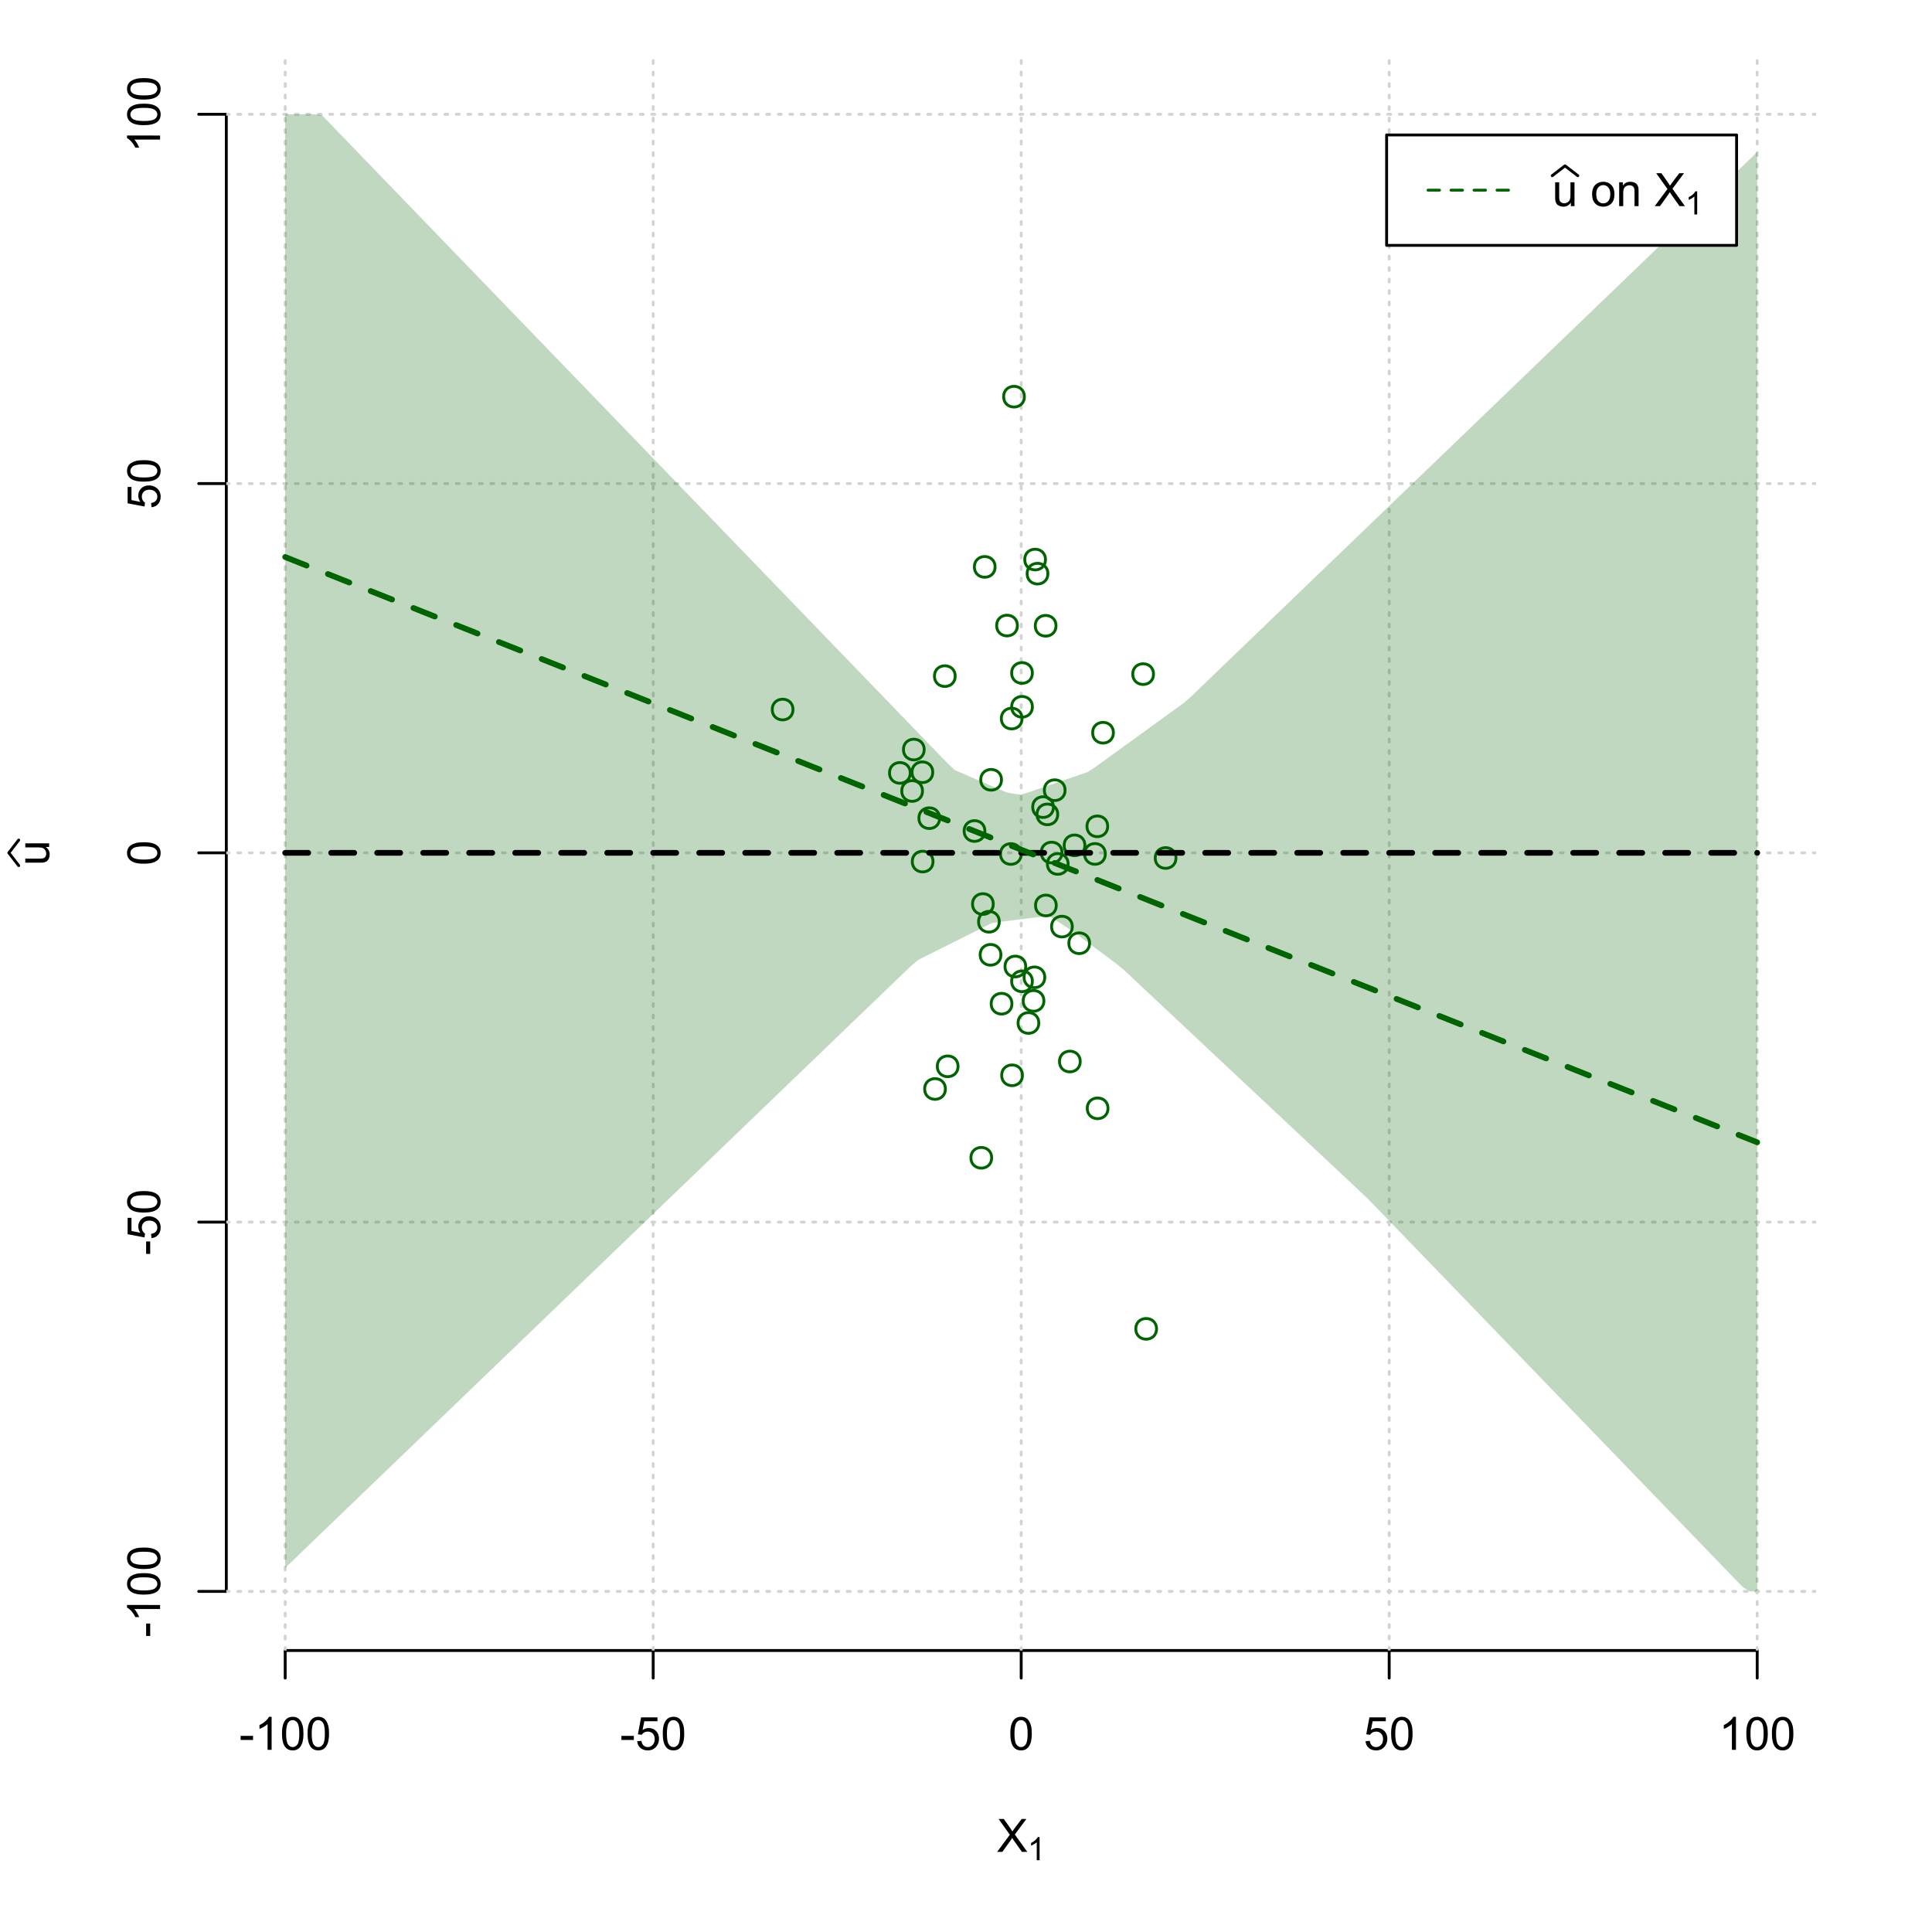 <?xml version="1.0" encoding="UTF-8"?>
<svg xmlns="http://www.w3.org/2000/svg" xmlns:xlink="http://www.w3.org/1999/xlink" width="504pt" height="504pt" viewBox="0 0 504 504" version="1.1">
<defs>
<g>
<symbol overflow="visible" id="glyph0-0">
<path style="stroke:none;" d="M 1.5 0 L 1.5 -7.5 L 7.5 -7.5 L 7.5 0 Z M 1.688 -0.188 L 7.312 -0.188 L 7.312 -7.312 L 1.688 -7.312 Z M 1.688 -0.188 "/>
</symbol>
<symbol overflow="visible" id="glyph0-1">
<path style="stroke:none;" d="M 0.055 0 L 3.375 -4.477 L 0.445 -8.59 L 1.797 -8.59 L 3.359 -6.387 C 3.68 -5.93 3.91 -5.578 4.047 -5.332 C 4.238 -5.645 4.465 -5.969 4.727 -6.312 L 6.457 -8.59 L 7.695 -8.59 L 4.676 -4.539 L 7.93 0 L 6.523 0 L 4.359 -3.062 C 4.238 -3.238 4.113 -3.43 3.984 -3.641 C 3.789 -3.324 3.652 -3.109 3.574 -2.992 L 1.418 0 Z M 0.055 0 "/>
</symbol>
<symbol overflow="visible" id="glyph0-2">
<path style="stroke:none;" d="M 0.383 -2.578 L 0.383 -3.641 L 3.621 -3.641 L 3.621 -2.578 Z M 0.383 -2.578 "/>
</symbol>
<symbol overflow="visible" id="glyph0-3">
<path style="stroke:none;" d="M 4.469 0 L 3.414 0 L 3.414 -6.719 C 3.16 -6.477 2.828 -6.234 2.414 -5.996 C 2 -5.75 1.629 -5.57 1.305 -5.449 L 1.305 -6.469 C 1.895 -6.742 2.41 -7.078 2.852 -7.477 C 3.293 -7.871 3.605 -8.254 3.789 -8.625 L 4.469 -8.625 Z M 4.469 0 "/>
</symbol>
<symbol overflow="visible" id="glyph0-4">
<path style="stroke:none;" d="M 0.5 -4.234 C 0.496 -5.246 0.602 -6.062 0.812 -6.688 C 1.02 -7.305 1.328 -7.785 1.742 -8.121 C 2.148 -8.457 2.668 -8.625 3.297 -8.625 C 3.758 -8.625 4.164 -8.531 4.512 -8.348 C 4.855 -8.16 5.141 -7.891 5.371 -7.543 C 5.594 -7.191 5.773 -6.766 5.906 -6.266 C 6.035 -5.762 6.098 -5.086 6.102 -4.234 C 6.098 -3.227 5.996 -2.414 5.789 -1.797 C 5.578 -1.176 5.266 -0.695 4.859 -0.359 C 4.445 -0.02 3.926 0.145 3.297 0.148 C 2.465 0.145 1.816 -0.148 1.348 -0.742 C 0.781 -1.457 0.496 -2.621 0.5 -4.234 Z M 1.582 -4.234 C 1.582 -2.824 1.746 -1.887 2.074 -1.418 C 2.402 -0.949 2.809 -0.715 3.297 -0.719 C 3.777 -0.715 4.184 -0.949 4.52 -1.422 C 4.848 -1.887 5.016 -2.824 5.016 -4.234 C 5.016 -5.648 4.848 -6.59 4.52 -7.055 C 4.184 -7.516 3.773 -7.746 3.289 -7.75 C 2.801 -7.746 2.414 -7.543 2.125 -7.137 C 1.762 -6.613 1.582 -5.645 1.582 -4.234 Z M 1.582 -4.234 "/>
</symbol>
<symbol overflow="visible" id="glyph0-5">
<path style="stroke:none;" d="M 0.5 -2.25 L 1.605 -2.344 C 1.684 -1.805 1.871 -1.398 2.176 -1.125 C 2.473 -0.852 2.836 -0.715 3.258 -0.719 C 3.766 -0.715 4.195 -0.906 4.547 -1.293 C 4.898 -1.672 5.074 -2.18 5.074 -2.82 C 5.074 -3.414 4.902 -3.891 4.566 -4.242 C 4.227 -4.59 3.785 -4.762 3.242 -4.766 C 2.898 -4.762 2.594 -4.684 2.32 -4.531 C 2.047 -4.375 1.832 -4.176 1.676 -3.93 L 0.688 -4.062 L 1.516 -8.473 L 5.789 -8.473 L 5.789 -7.465 L 2.359 -7.465 L 1.898 -5.156 C 2.414 -5.516 2.953 -5.695 3.523 -5.695 C 4.27 -5.695 4.902 -5.434 5.422 -4.914 C 5.934 -4.395 6.191 -3.727 6.195 -2.914 C 6.191 -2.133 5.965 -1.461 5.516 -0.898 C 4.961 -0.199 4.211 0.145 3.258 0.148 C 2.477 0.145 1.836 -0.07 1.344 -0.508 C 0.844 -0.941 0.562 -1.523 0.5 -2.25 Z M 0.5 -2.25 "/>
</symbol>
<symbol overflow="visible" id="glyph0-6">
<path style="stroke:none;" d="M 4.867 0 L 4.867 -0.914 C 4.379 -0.211 3.723 0.141 2.895 0.141 C 2.527 0.141 2.184 0.07 1.867 -0.07 C 1.547 -0.211 1.309 -0.387 1.156 -0.602 C 1 -0.812 0.895 -1.074 0.832 -1.383 C 0.785 -1.59 0.762 -1.918 0.766 -2.367 L 0.766 -6.223 L 1.82 -6.223 L 1.82 -2.773 C 1.816 -2.219 1.84 -1.848 1.887 -1.656 C 1.949 -1.379 2.09 -1.16 2.309 -1.004 C 2.523 -0.84 2.789 -0.762 3.105 -0.766 C 3.418 -0.762 3.715 -0.844 3.996 -1.008 C 4.273 -1.172 4.469 -1.391 4.586 -1.672 C 4.699 -1.949 4.758 -2.355 4.758 -2.891 L 4.758 -6.223 L 5.812 -6.223 L 5.812 0 Z M 4.867 0 "/>
</symbol>
<symbol overflow="visible" id="glyph0-7">
<path style="stroke:none;" d=""/>
</symbol>
<symbol overflow="visible" id="glyph0-8">
<path style="stroke:none;" d="M 0.398 -3.109 C 0.398 -4.262 0.719 -5.117 1.359 -5.672 C 1.895 -6.133 2.547 -6.363 3.316 -6.363 C 4.172 -6.363 4.871 -6.082 5.414 -5.52 C 5.953 -4.957 6.223 -4.184 6.227 -3.199 C 6.223 -2.398 6.102 -1.766 5.867 -1.309 C 5.625 -0.848 5.277 -0.492 4.82 -0.238 C 4.359 0.016 3.859 0.141 3.316 0.141 C 2.441 0.141 1.734 -0.137 1.203 -0.695 C 0.664 -1.254 0.398 -2.059 0.398 -3.109 Z M 1.484 -3.109 C 1.48 -2.309 1.656 -1.711 2.004 -1.32 C 2.348 -0.922 2.785 -0.727 3.316 -0.727 C 3.84 -0.727 4.273 -0.926 4.621 -1.324 C 4.969 -1.723 5.145 -2.328 5.145 -3.148 C 5.145 -3.914 4.969 -4.496 4.617 -4.895 C 4.266 -5.289 3.832 -5.488 3.316 -5.492 C 2.785 -5.488 2.348 -5.293 2.004 -4.898 C 1.656 -4.5 1.48 -3.902 1.484 -3.109 Z M 1.484 -3.109 "/>
</symbol>
<symbol overflow="visible" id="glyph0-9">
<path style="stroke:none;" d="M 0.789 0 L 0.789 -6.223 L 1.742 -6.223 L 1.742 -5.336 C 2.195 -6.02 2.855 -6.363 3.719 -6.363 C 4.09 -6.363 4.434 -6.293 4.754 -6.16 C 5.066 -6.023 5.305 -5.848 5.461 -5.633 C 5.617 -5.41 5.727 -5.152 5.789 -4.852 C 5.828 -4.656 5.848 -4.312 5.848 -3.828 L 5.848 0 L 4.793 0 L 4.793 -3.785 C 4.793 -4.215 4.75 -4.535 4.668 -4.75 C 4.586 -4.961 4.441 -5.129 4.234 -5.258 C 4.023 -5.383 3.777 -5.449 3.5 -5.449 C 3.047 -5.449 2.66 -5.305 2.332 -5.02 C 2.004 -4.734 1.84 -4.195 1.844 -3.398 L 1.844 0 Z M 0.789 0 "/>
</symbol>
<symbol overflow="visible" id="glyph1-0">
<path style="stroke:none;" d="M 1.051 0 L 1.051 -5.25 L 5.25 -5.25 L 5.25 0 Z M 1.18 -0.133 L 5.117 -0.133 L 5.117 -5.117 L 1.18 -5.117 Z M 1.18 -0.133 "/>
</symbol>
<symbol overflow="visible" id="glyph1-1">
<path style="stroke:none;" d="M 3.129 0 L 2.391 0 L 2.391 -4.703 C 2.211 -4.531 1.977 -4.363 1.691 -4.195 C 1.398 -4.023 1.141 -3.895 0.914 -3.812 L 0.914 -4.527 C 1.328 -4.719 1.688 -4.953 1.996 -5.234 C 2.305 -5.508 2.523 -5.777 2.652 -6.039 L 3.129 -6.039 Z M 3.129 0 "/>
</symbol>
<symbol overflow="visible" id="glyph2-0">
<path style="stroke:none;" d="M 0 -1.5 L -7.5 -1.5 L -7.5 -7.5 L 0 -7.5 Z M -0.188 -1.688 L -0.188 -7.312 L -7.312 -7.312 L -7.312 -1.688 Z M -0.188 -1.688 "/>
</symbol>
<symbol overflow="visible" id="glyph2-1">
<path style="stroke:none;" d="M 0 -4.867 L -0.914 -4.867 C -0.211 -4.379 0.141 -3.723 0.141 -2.895 C 0.141 -2.527 0.07 -2.184 -0.07 -1.867 C -0.211 -1.547 -0.387 -1.309 -0.598 -1.156 C -0.809 -1 -1.07 -0.895 -1.383 -0.832 C -1.59 -0.789 -1.918 -0.766 -2.367 -0.77 L -6.223 -0.77 L -6.223 -1.824 L -2.773 -1.824 C -2.219 -1.82 -1.848 -1.844 -1.656 -1.887 C -1.379 -1.949 -1.16 -2.09 -1.004 -2.309 C -0.84 -2.523 -0.762 -2.789 -0.766 -3.105 C -0.762 -3.418 -0.844 -3.715 -1.008 -3.996 C -1.172 -4.273 -1.391 -4.469 -1.672 -4.586 C -1.945 -4.699 -2.352 -4.758 -2.887 -4.758 L -6.223 -4.758 L -6.223 -5.812 L 0 -5.812 Z M 0 -4.867 "/>
</symbol>
<symbol overflow="visible" id="glyph2-2">
<path style="stroke:none;" d="M -2.578 -0.383 L -3.641 -0.383 L -3.641 -3.621 L -2.578 -3.621 Z M -2.578 -0.383 "/>
</symbol>
<symbol overflow="visible" id="glyph2-3">
<path style="stroke:none;" d="M 0 -4.469 L 0 -3.414 L -6.719 -3.418 C -6.477 -3.16 -6.234 -2.828 -5.996 -2.418 C -5.75 -2.004 -5.57 -1.633 -5.449 -1.309 L -6.469 -1.309 C -6.742 -1.895 -7.078 -2.41 -7.477 -2.852 C -7.871 -3.293 -8.254 -3.605 -8.625 -3.793 L -8.625 -4.473 Z M 0 -4.469 "/>
</symbol>
<symbol overflow="visible" id="glyph2-4">
<path style="stroke:none;" d="M -4.234 -0.5 C -5.246 -0.496 -6.062 -0.602 -6.688 -0.812 C -7.305 -1.02 -7.785 -1.328 -8.121 -1.742 C -8.457 -2.152 -8.625 -2.672 -8.625 -3.301 C -8.625 -3.758 -8.531 -4.164 -8.348 -4.512 C -8.16 -4.859 -7.891 -5.145 -7.543 -5.371 C -7.191 -5.594 -6.766 -5.773 -6.266 -5.906 C -5.762 -6.035 -5.086 -6.098 -4.234 -6.102 C -3.223 -6.098 -2.41 -5.996 -1.793 -5.789 C -1.176 -5.578 -0.695 -5.266 -0.359 -4.859 C -0.02 -4.445 0.145 -3.926 0.148 -3.297 C 0.145 -2.465 -0.148 -1.816 -0.742 -1.348 C -1.457 -0.781 -2.621 -0.496 -4.234 -0.5 Z M -4.234 -1.582 C -2.824 -1.582 -1.887 -1.746 -1.418 -2.074 C -0.949 -2.402 -0.715 -2.809 -0.719 -3.297 C -0.715 -3.777 -0.949 -4.184 -1.422 -4.52 C -1.887 -4.848 -2.824 -5.016 -4.234 -5.016 C -5.648 -5.016 -6.59 -4.848 -7.055 -4.52 C -7.516 -4.188 -7.746 -3.777 -7.75 -3.289 C -7.746 -2.801 -7.543 -2.414 -7.137 -2.129 C -6.613 -1.762 -5.645 -1.582 -4.234 -1.582 Z M -4.234 -1.582 "/>
</symbol>
<symbol overflow="visible" id="glyph2-5">
<path style="stroke:none;" d="M -2.25 -0.5 L -2.344 -1.605 C -1.805 -1.684 -1.398 -1.871 -1.125 -2.176 C -0.852 -2.473 -0.715 -2.836 -0.719 -3.258 C -0.715 -3.766 -0.906 -4.195 -1.293 -4.547 C -1.672 -4.898 -2.18 -5.074 -2.816 -5.074 C -3.414 -5.074 -3.891 -4.902 -4.242 -4.566 C -4.59 -4.227 -4.762 -3.785 -4.766 -3.242 C -4.762 -2.898 -4.684 -2.594 -4.531 -2.32 C -4.375 -2.047 -4.176 -1.832 -3.93 -1.676 L -4.062 -0.688 L -8.473 -1.52 L -8.473 -5.789 L -7.465 -5.789 L -7.465 -2.363 L -5.156 -1.898 C -5.516 -2.414 -5.695 -2.953 -5.695 -3.523 C -5.695 -4.27 -5.434 -4.902 -4.914 -5.422 C -4.395 -5.934 -3.727 -6.191 -2.91 -6.195 C -2.133 -6.191 -1.461 -5.965 -0.895 -5.516 C -0.199 -4.961 0.145 -4.211 0.148 -3.258 C 0.145 -2.477 -0.07 -1.836 -0.508 -1.344 C -0.941 -0.848 -1.523 -0.566 -2.25 -0.5 Z M -2.25 -0.5 "/>
</symbol>
</g>
<clipPath id="clip1">
  <path d="M 74 14.398 L 75 14.398 L 75 430.559 L 74 430.559 Z M 74 14.398 "/>
</clipPath>
<clipPath id="clip2">
  <path d="M 170 14.398 L 171 14.398 L 171 430.559 L 170 430.559 Z M 170 14.398 "/>
</clipPath>
<clipPath id="clip3">
  <path d="M 266 14.398 L 267 14.398 L 267 430.559 L 266 430.559 Z M 266 14.398 "/>
</clipPath>
<clipPath id="clip4">
  <path d="M 362 14.398 L 363 14.398 L 363 430.559 L 362 430.559 Z M 362 14.398 "/>
</clipPath>
<clipPath id="clip5">
  <path d="M 458 14.398 L 459 14.398 L 459 430.559 L 458 430.559 Z M 458 14.398 "/>
</clipPath>
<clipPath id="clip6">
  <path d="M 59.039 414 L 473.758 414 L 473.758 416 L 59.039 416 Z M 59.039 414 "/>
</clipPath>
<clipPath id="clip7">
  <path d="M 59.039 318 L 473.758 318 L 473.758 320 L 59.039 320 Z M 59.039 318 "/>
</clipPath>
<clipPath id="clip8">
  <path d="M 59.039 222 L 473.758 222 L 473.758 223 L 59.039 223 Z M 59.039 222 "/>
</clipPath>
<clipPath id="clip9">
  <path d="M 59.039 125 L 473.758 125 L 473.758 127 L 59.039 127 Z M 59.039 125 "/>
</clipPath>
<clipPath id="clip10">
  <path d="M 59.039 29 L 473.758 29 L 473.758 31 L 59.039 31 Z M 59.039 29 "/>
</clipPath>
</defs>
<g id="surface2556">
<rect x="0" y="0" width="504" height="504" style="fill:rgb(100%,100%,100%);fill-opacity:1;stroke:none;"/>
<g style="fill:rgb(0%,0%,0%);fill-opacity:1;">
  <use xlink:href="#glyph0-1" x="260.062" y="483.102"/>
</g>
<g style="fill:rgb(0%,0%,0%);fill-opacity:1;">
  <use xlink:href="#glyph1-1" x="268.066" y="485.281"/>
</g>
<g style="fill:rgb(0%,0%,0%);fill-opacity:1;">
  <use xlink:href="#glyph2-1" x="12.82" y="225.816"/>
</g>
<path style="fill:none;stroke-width:0.75;stroke-linecap:round;stroke-linejoin:round;stroke:rgb(0%,0%,0%);stroke-opacity:1;stroke-miterlimit:10;" d="M 4.879 225.816 L 2.301 222.48 L 4.879 219.145 "/>
<path style="fill:none;stroke-width:0.75;stroke-linecap:round;stroke-linejoin:round;stroke:rgb(0%,0%,0%);stroke-opacity:1;stroke-miterlimit:10;" d="M 74.398 430.559 L 458.398 430.559 "/>
<path style="fill:none;stroke-width:0.75;stroke-linecap:round;stroke-linejoin:round;stroke:rgb(0%,0%,0%);stroke-opacity:1;stroke-miterlimit:10;" d="M 74.398 430.559 L 74.398 437.762 "/>
<path style="fill:none;stroke-width:0.75;stroke-linecap:round;stroke-linejoin:round;stroke:rgb(0%,0%,0%);stroke-opacity:1;stroke-miterlimit:10;" d="M 170.398 430.559 L 170.398 437.762 "/>
<path style="fill:none;stroke-width:0.75;stroke-linecap:round;stroke-linejoin:round;stroke:rgb(0%,0%,0%);stroke-opacity:1;stroke-miterlimit:10;" d="M 266.398 430.559 L 266.398 437.762 "/>
<path style="fill:none;stroke-width:0.75;stroke-linecap:round;stroke-linejoin:round;stroke:rgb(0%,0%,0%);stroke-opacity:1;stroke-miterlimit:10;" d="M 362.398 430.559 L 362.398 437.762 "/>
<path style="fill:none;stroke-width:0.75;stroke-linecap:round;stroke-linejoin:round;stroke:rgb(0%,0%,0%);stroke-opacity:1;stroke-miterlimit:10;" d="M 458.398 430.559 L 458.398 437.762 "/>
<g style="fill:rgb(0%,0%,0%);fill-opacity:1;">
  <use xlink:href="#glyph0-2" x="62.391" y="456.48"/>
  <use xlink:href="#glyph0-3" x="66.387" y="456.48"/>
  <use xlink:href="#glyph0-4" x="73.061" y="456.48"/>
  <use xlink:href="#glyph0-4" x="79.734" y="456.48"/>
</g>
<g style="fill:rgb(0%,0%,0%);fill-opacity:1;">
  <use xlink:href="#glyph0-2" x="161.727" y="456.48"/>
  <use xlink:href="#glyph0-5" x="165.723" y="456.48"/>
  <use xlink:href="#glyph0-4" x="172.396" y="456.48"/>
</g>
<g style="fill:rgb(0%,0%,0%);fill-opacity:1;">
  <use xlink:href="#glyph0-4" x="263.062" y="456.48"/>
</g>
<g style="fill:rgb(0%,0%,0%);fill-opacity:1;">
  <use xlink:href="#glyph0-5" x="355.727" y="456.48"/>
  <use xlink:href="#glyph0-4" x="362.4" y="456.48"/>
</g>
<g style="fill:rgb(0%,0%,0%);fill-opacity:1;">
  <use xlink:href="#glyph0-3" x="448.387" y="456.48"/>
  <use xlink:href="#glyph0-4" x="455.061" y="456.48"/>
  <use xlink:href="#glyph0-4" x="461.734" y="456.48"/>
</g>
<path style="fill:none;stroke-width:0.75;stroke-linecap:round;stroke-linejoin:round;stroke:rgb(0%,0%,0%);stroke-opacity:1;stroke-miterlimit:10;" d="M 59.039 415.148 L 59.039 29.812 "/>
<path style="fill:none;stroke-width:0.75;stroke-linecap:round;stroke-linejoin:round;stroke:rgb(0%,0%,0%);stroke-opacity:1;stroke-miterlimit:10;" d="M 59.039 415.148 L 51.84 415.148 "/>
<path style="fill:none;stroke-width:0.75;stroke-linecap:round;stroke-linejoin:round;stroke:rgb(0%,0%,0%);stroke-opacity:1;stroke-miterlimit:10;" d="M 59.039 318.812 L 51.84 318.812 "/>
<path style="fill:none;stroke-width:0.75;stroke-linecap:round;stroke-linejoin:round;stroke:rgb(0%,0%,0%);stroke-opacity:1;stroke-miterlimit:10;" d="M 59.039 222.48 L 51.84 222.48 "/>
<path style="fill:none;stroke-width:0.75;stroke-linecap:round;stroke-linejoin:round;stroke:rgb(0%,0%,0%);stroke-opacity:1;stroke-miterlimit:10;" d="M 59.039 126.148 L 51.84 126.148 "/>
<path style="fill:none;stroke-width:0.75;stroke-linecap:round;stroke-linejoin:round;stroke:rgb(0%,0%,0%);stroke-opacity:1;stroke-miterlimit:10;" d="M 59.039 29.812 L 51.84 29.812 "/>
<g style="fill:rgb(0%,0%,0%);fill-opacity:1;">
  <use xlink:href="#glyph2-2" x="41.762" y="427.156"/>
  <use xlink:href="#glyph2-3" x="41.762" y="423.16"/>
  <use xlink:href="#glyph2-4" x="41.762" y="416.486"/>
  <use xlink:href="#glyph2-4" x="41.762" y="409.812"/>
</g>
<g style="fill:rgb(0%,0%,0%);fill-opacity:1;">
  <use xlink:href="#glyph2-2" x="41.762" y="327.484"/>
  <use xlink:href="#glyph2-5" x="41.762" y="323.488"/>
  <use xlink:href="#glyph2-4" x="41.762" y="316.814"/>
</g>
<g style="fill:rgb(0%,0%,0%);fill-opacity:1;">
  <use xlink:href="#glyph2-4" x="41.762" y="225.816"/>
</g>
<g style="fill:rgb(0%,0%,0%);fill-opacity:1;">
  <use xlink:href="#glyph2-5" x="41.762" y="132.82"/>
  <use xlink:href="#glyph2-4" x="41.762" y="126.146"/>
</g>
<g style="fill:rgb(0%,0%,0%);fill-opacity:1;">
  <use xlink:href="#glyph2-3" x="41.762" y="39.824"/>
  <use xlink:href="#glyph2-4" x="41.762" y="33.15"/>
  <use xlink:href="#glyph2-4" x="41.762" y="26.477"/>
</g>
<g clip-path="url(#clip1)" clip-rule="nonzero">
<path style="fill:none;stroke-width:0.75;stroke-linecap:round;stroke-linejoin:round;stroke:rgb(82.745%,82.745%,82.745%);stroke-opacity:1;stroke-dasharray:0.75,2.25;stroke-miterlimit:10;" d="M 74.398 430.559 L 74.398 14.398 "/>
</g>
<g clip-path="url(#clip2)" clip-rule="nonzero">
<path style="fill:none;stroke-width:0.75;stroke-linecap:round;stroke-linejoin:round;stroke:rgb(82.745%,82.745%,82.745%);stroke-opacity:1;stroke-dasharray:0.75,2.25;stroke-miterlimit:10;" d="M 170.398 430.559 L 170.398 14.398 "/>
</g>
<g clip-path="url(#clip3)" clip-rule="nonzero">
<path style="fill:none;stroke-width:0.75;stroke-linecap:round;stroke-linejoin:round;stroke:rgb(82.745%,82.745%,82.745%);stroke-opacity:1;stroke-dasharray:0.75,2.25;stroke-miterlimit:10;" d="M 266.398 430.559 L 266.398 14.398 "/>
</g>
<g clip-path="url(#clip4)" clip-rule="nonzero">
<path style="fill:none;stroke-width:0.75;stroke-linecap:round;stroke-linejoin:round;stroke:rgb(82.745%,82.745%,82.745%);stroke-opacity:1;stroke-dasharray:0.75,2.25;stroke-miterlimit:10;" d="M 362.398 430.559 L 362.398 14.398 "/>
</g>
<g clip-path="url(#clip5)" clip-rule="nonzero">
<path style="fill:none;stroke-width:0.75;stroke-linecap:round;stroke-linejoin:round;stroke:rgb(82.745%,82.745%,82.745%);stroke-opacity:1;stroke-dasharray:0.75,2.25;stroke-miterlimit:10;" d="M 458.398 430.559 L 458.398 14.398 "/>
</g>
<g clip-path="url(#clip6)" clip-rule="nonzero">
<path style="fill:none;stroke-width:0.75;stroke-linecap:round;stroke-linejoin:round;stroke:rgb(82.745%,82.745%,82.745%);stroke-opacity:1;stroke-dasharray:0.75,2.25;stroke-miterlimit:10;" d="M 59.039 415.148 L 473.762 415.148 "/>
</g>
<g clip-path="url(#clip7)" clip-rule="nonzero">
<path style="fill:none;stroke-width:0.75;stroke-linecap:round;stroke-linejoin:round;stroke:rgb(82.745%,82.745%,82.745%);stroke-opacity:1;stroke-dasharray:0.75,2.25;stroke-miterlimit:10;" d="M 59.039 318.812 L 473.762 318.812 "/>
</g>
<g clip-path="url(#clip8)" clip-rule="nonzero">
<path style="fill:none;stroke-width:0.75;stroke-linecap:round;stroke-linejoin:round;stroke:rgb(82.745%,82.745%,82.745%);stroke-opacity:1;stroke-dasharray:0.75,2.25;stroke-miterlimit:10;" d="M 59.039 222.48 L 473.762 222.48 "/>
</g>
<g clip-path="url(#clip9)" clip-rule="nonzero">
<path style="fill:none;stroke-width:0.75;stroke-linecap:round;stroke-linejoin:round;stroke:rgb(82.745%,82.745%,82.745%);stroke-opacity:1;stroke-dasharray:0.75,2.25;stroke-miterlimit:10;" d="M 59.039 126.148 L 473.762 126.148 "/>
</g>
<g clip-path="url(#clip10)" clip-rule="nonzero">
<path style="fill:none;stroke-width:0.75;stroke-linecap:round;stroke-linejoin:round;stroke:rgb(82.745%,82.745%,82.745%);stroke-opacity:1;stroke-dasharray:0.75,2.25;stroke-miterlimit:10;" d="M 59.039 29.812 L 473.762 29.812 "/>
</g>
<path style=" stroke:none;fill-rule:nonzero;fill:rgb(0%,39.216%,0%);fill-opacity:0.251;" d="M 74.398 29.812 L 82.078 29.812 L 84 30.062 L 85.922 32.051 L 87.84 34.039 L 89.762 36.027 L 91.68 38.016 L 93.602 40.008 L 95.52 41.996 L 97.441 43.984 L 99.359 45.973 L 101.281 47.961 L 103.199 49.953 L 105.121 51.941 L 107.039 53.93 L 108.961 55.918 L 110.879 57.906 L 112.801 59.898 L 114.719 61.887 L 116.641 63.875 L 118.559 65.863 L 120.48 67.855 L 122.398 69.844 L 124.32 71.832 L 126.238 73.82 L 128.16 75.809 L 130.078 77.801 L 133.922 81.777 L 135.84 83.766 L 137.762 85.754 L 139.68 87.746 L 141.602 89.734 L 143.52 91.723 L 145.441 93.711 L 147.359 95.699 L 149.281 97.691 L 151.199 99.68 L 153.121 101.668 L 155.039 103.656 L 156.961 105.645 L 158.879 107.637 L 160.801 109.625 L 162.719 111.613 L 164.641 113.602 L 166.559 115.59 L 168.48 117.582 L 170.398 119.57 L 172.32 121.559 L 174.238 123.547 L 176.16 125.535 L 178.078 127.527 L 181.922 131.504 L 183.84 133.492 L 185.762 135.48 L 187.68 137.473 L 189.602 139.461 L 191.52 141.449 L 193.441 143.438 L 195.359 145.426 L 197.281 147.418 L 199.199 149.406 L 201.121 151.395 L 203.039 153.383 L 204.961 155.371 L 206.879 157.363 L 208.801 159.352 L 210.719 161.34 L 212.641 163.328 L 214.559 165.316 L 216.48 167.309 L 218.398 169.297 L 220.32 171.285 L 222.238 173.273 L 224.16 175.262 L 226.078 177.254 L 229.922 181.23 L 231.84 183.219 L 233.762 185.207 L 235.68 187.199 L 237.602 189.188 L 239.52 191.176 L 241.441 193.164 L 243.359 195.152 L 245.281 197.145 L 247.199 199.133 L 249.121 200.906 L 251.039 201.734 L 252.961 202.562 L 254.879 203.391 L 256.801 204.219 L 258.719 205.047 L 260.641 205.875 L 262.559 206.703 L 264.48 207.082 L 266.398 207.277 L 268.32 206.695 L 270.238 206.035 L 272.16 205.379 L 274.078 204.719 L 276 204.062 L 277.922 203.402 L 279.84 202.746 L 281.762 202.09 L 283.68 201.43 L 285.602 200.191 L 287.52 198.801 L 289.441 197.41 L 291.359 196.02 L 293.281 194.629 L 295.199 193.238 L 297.121 191.848 L 299.039 190.457 L 300.961 189.066 L 302.879 187.676 L 304.801 186.285 L 306.719 184.895 L 308.641 183.504 L 310.559 181.855 L 312.48 180.012 L 314.398 178.164 L 316.32 176.316 L 318.238 174.469 L 320.16 172.621 L 322.078 170.777 L 325.922 167.082 L 327.84 165.234 L 329.762 163.391 L 331.68 161.543 L 333.602 159.695 L 335.52 157.848 L 337.441 156 L 339.359 154.156 L 341.281 152.309 L 343.199 150.461 L 345.121 148.613 L 347.039 146.77 L 348.961 144.922 L 350.879 143.074 L 352.801 141.227 L 354.719 139.379 L 356.641 137.535 L 358.559 135.688 L 360.48 133.84 L 362.398 131.992 L 364.32 130.145 L 366.238 128.301 L 368.16 126.453 L 370.078 124.605 L 372 122.758 L 373.922 120.914 L 375.84 119.066 L 377.762 117.219 L 379.68 115.371 L 381.602 113.523 L 383.52 111.68 L 385.441 109.832 L 387.359 107.984 L 389.281 106.137 L 391.199 104.293 L 393.121 102.445 L 395.039 100.598 L 396.961 98.75 L 398.879 96.902 L 400.801 95.059 L 402.719 93.211 L 404.641 91.363 L 406.559 89.516 L 408.48 87.672 L 410.398 85.824 L 412.32 83.977 L 414.238 82.129 L 416.16 80.281 L 418.078 78.438 L 421.922 74.742 L 423.84 72.895 L 425.762 71.051 L 427.68 69.203 L 429.602 67.355 L 431.52 65.508 L 433.441 63.66 L 435.359 61.816 L 437.281 59.969 L 439.199 58.121 L 441.121 56.273 L 443.039 54.43 L 444.961 52.582 L 446.879 50.734 L 448.801 48.887 L 450.719 47.039 L 452.641 45.195 L 454.559 43.348 L 456.48 41.5 L 458.398 39.652 L 458.398 29.812 L 458.398 415.148 L 456.48 415.148 L 454.559 413.953 L 452.641 411.965 L 450.719 409.973 L 448.801 407.984 L 446.879 405.996 L 444.961 404.008 L 443.039 402.02 L 441.121 400.027 L 439.199 398.039 L 437.281 396.051 L 435.359 394.062 L 433.441 392.074 L 431.52 390.082 L 429.602 388.094 L 427.68 386.105 L 425.762 384.117 L 423.84 382.129 L 421.922 380.137 L 418.078 376.16 L 416.16 374.172 L 414.238 372.18 L 412.32 370.191 L 410.398 368.203 L 408.48 366.215 L 406.559 364.227 L 404.641 362.234 L 402.719 360.246 L 400.801 358.258 L 398.879 356.27 L 396.961 354.281 L 395.039 352.289 L 393.121 350.301 L 391.199 348.312 L 389.281 346.324 L 387.359 344.336 L 385.441 342.344 L 383.52 340.355 L 381.602 338.367 L 379.68 336.379 L 377.762 334.391 L 375.84 332.398 L 373.922 330.41 L 370.078 326.434 L 368.16 324.445 L 366.238 322.453 L 364.32 320.465 L 362.398 318.477 L 360.48 316.488 L 358.559 314.5 L 356.641 312.535 L 354.719 310.734 L 352.801 308.934 L 350.879 307.133 L 348.961 305.332 L 347.039 303.531 L 345.121 301.73 L 343.199 299.93 L 341.281 298.129 L 339.359 296.328 L 337.441 294.527 L 335.52 292.727 L 333.602 290.926 L 331.68 289.125 L 329.762 287.324 L 327.84 285.523 L 325.922 283.723 L 322.078 280.121 L 320.16 278.32 L 318.238 276.52 L 316.32 274.719 L 314.398 272.918 L 312.48 271.117 L 310.559 269.316 L 308.641 267.516 L 306.719 265.715 L 304.801 263.914 L 302.879 262.113 L 300.961 260.312 L 299.039 258.512 L 297.121 256.711 L 295.199 254.91 L 293.281 253.109 L 291.359 251.504 L 289.441 250.074 L 287.52 248.645 L 285.602 247.215 L 283.68 245.785 L 281.762 244.352 L 279.84 242.941 L 277.922 241.699 L 274.078 239.215 L 272.16 239.082 L 270.238 239.32 L 268.32 239.559 L 266.398 239.797 L 264.48 240.035 L 262.559 240.273 L 260.641 240.512 L 258.719 240.801 L 256.801 241.762 L 254.879 242.727 L 252.961 243.688 L 251.039 244.648 L 249.121 245.609 L 247.199 246.574 L 245.281 247.535 L 243.359 248.496 L 241.441 249.461 L 239.52 250.422 L 237.602 252.035 L 235.68 253.883 L 233.762 255.73 L 231.84 257.574 L 229.922 259.422 L 226.078 263.117 L 224.16 264.961 L 222.238 266.809 L 220.32 268.656 L 218.398 270.504 L 216.48 272.352 L 214.559 274.195 L 212.641 276.043 L 210.719 277.891 L 208.801 279.738 L 206.879 281.582 L 204.961 283.43 L 203.039 285.277 L 201.121 287.125 L 199.199 288.973 L 197.281 290.816 L 195.359 292.664 L 193.441 294.512 L 191.52 296.359 L 189.602 298.203 L 187.68 300.051 L 185.762 301.898 L 183.84 303.746 L 181.922 305.594 L 180 307.438 L 178.078 309.285 L 176.16 311.133 L 174.238 312.98 L 172.32 314.824 L 170.398 316.672 L 168.48 318.52 L 166.559 320.367 L 164.641 322.215 L 162.719 324.059 L 160.801 325.906 L 158.879 327.754 L 156.961 329.602 L 155.039 331.449 L 153.121 333.293 L 151.199 335.141 L 149.281 336.988 L 147.359 338.836 L 145.441 340.68 L 143.52 342.527 L 141.602 344.375 L 139.68 346.223 L 137.762 348.07 L 135.84 349.914 L 133.922 351.762 L 130.078 355.457 L 128.16 357.301 L 126.238 359.148 L 124.32 360.996 L 122.398 362.844 L 120.48 364.691 L 118.559 366.535 L 116.641 368.383 L 114.719 370.23 L 112.801 372.078 L 110.879 373.922 L 108.961 375.77 L 107.039 377.617 L 105.121 379.465 L 103.199 381.312 L 101.281 383.156 L 99.359 385.004 L 97.441 386.852 L 95.52 388.699 L 93.602 390.543 L 91.68 392.391 L 89.762 394.238 L 87.84 396.086 L 85.922 397.934 L 84 399.777 L 82.078 401.625 L 80.16 403.473 L 78.238 405.32 L 76.32 407.164 L 74.398 409.012 L 74.398 415.148 Z M 74.398 29.812 "/>
<path style="fill:none;stroke-width:0.75;stroke-linecap:round;stroke-linejoin:round;stroke:rgb(0%,39.216%,0%);stroke-opacity:1;stroke-miterlimit:10;" d="M 243.32 201.453 C 243.32 205.055 237.918 205.055 237.918 201.453 C 237.918 197.852 243.32 197.852 243.32 201.453 "/>
<path style="fill:none;stroke-width:0.75;stroke-linecap:round;stroke-linejoin:round;stroke:rgb(0%,39.216%,0%);stroke-opacity:1;stroke-miterlimit:10;" d="M 272.73 145.973 C 272.73 149.57 267.328 149.57 267.328 145.973 C 267.328 142.371 272.73 142.371 272.73 145.973 "/>
<path style="fill:none;stroke-width:0.75;stroke-linecap:round;stroke-linejoin:round;stroke:rgb(0%,39.216%,0%);stroke-opacity:1;stroke-miterlimit:10;" d="M 289.035 289.129 C 289.035 292.73 283.637 292.73 283.637 289.129 C 283.637 285.531 289.035 285.531 289.035 289.129 "/>
<path style="fill:none;stroke-width:0.75;stroke-linecap:round;stroke-linejoin:round;stroke:rgb(0%,39.216%,0%);stroke-opacity:1;stroke-miterlimit:10;" d="M 272.316 261.098 C 272.316 264.695 266.918 264.695 266.918 261.098 C 266.918 257.496 272.316 257.496 272.316 261.098 "/>
<path style="fill:none;stroke-width:0.75;stroke-linecap:round;stroke-linejoin:round;stroke:rgb(0%,39.216%,0%);stroke-opacity:1;stroke-miterlimit:10;" d="M 266.617 187.445 C 266.617 191.047 261.219 191.047 261.219 187.445 C 261.219 183.844 266.617 183.844 266.617 187.445 "/>
<path style="fill:none;stroke-width:0.75;stroke-linecap:round;stroke-linejoin:round;stroke:rgb(0%,39.216%,0%);stroke-opacity:1;stroke-miterlimit:10;" d="M 290.445 191.145 C 290.445 194.742 285.043 194.742 285.043 191.145 C 285.043 187.543 290.445 187.543 290.445 191.145 "/>
<path style="fill:none;stroke-width:0.75;stroke-linecap:round;stroke-linejoin:round;stroke:rgb(0%,39.216%,0%);stroke-opacity:1;stroke-miterlimit:10;" d="M 269.316 184.383 C 269.316 187.984 263.918 187.984 263.918 184.383 C 263.918 180.785 269.316 180.785 269.316 184.383 "/>
<path style="fill:none;stroke-width:0.75;stroke-linecap:round;stroke-linejoin:round;stroke:rgb(0%,39.216%,0%);stroke-opacity:1;stroke-miterlimit:10;" d="M 256.922 216.781 C 256.922 220.383 251.52 220.383 251.52 216.781 C 251.52 213.184 256.922 213.184 256.922 216.781 "/>
<path style="fill:none;stroke-width:0.75;stroke-linecap:round;stroke-linejoin:round;stroke:rgb(0%,39.216%,0%);stroke-opacity:1;stroke-miterlimit:10;" d="M 284.23 246.059 C 284.23 249.66 278.832 249.66 278.832 246.059 C 278.832 242.457 284.23 242.457 284.23 246.059 "/>
<path style="fill:none;stroke-width:0.75;stroke-linecap:round;stroke-linejoin:round;stroke:rgb(0%,39.216%,0%);stroke-opacity:1;stroke-miterlimit:10;" d="M 272.547 254.953 C 272.547 258.555 267.148 258.555 267.148 254.953 C 267.148 251.355 272.547 251.355 272.547 254.953 "/>
<path style="fill:none;stroke-width:0.75;stroke-linecap:round;stroke-linejoin:round;stroke:rgb(0%,39.216%,0%);stroke-opacity:1;stroke-miterlimit:10;" d="M 259.586 147.883 C 259.586 151.484 254.188 151.484 254.188 147.883 C 254.188 144.285 259.586 144.285 259.586 147.883 "/>
<path style="fill:none;stroke-width:0.75;stroke-linecap:round;stroke-linejoin:round;stroke:rgb(0%,39.216%,0%);stroke-opacity:1;stroke-miterlimit:10;" d="M 240.648 206.348 C 240.648 209.945 235.246 209.945 235.246 206.348 C 235.246 202.746 240.648 202.746 240.648 206.348 "/>
<path style="fill:none;stroke-width:0.75;stroke-linecap:round;stroke-linejoin:round;stroke:rgb(0%,39.216%,0%);stroke-opacity:1;stroke-miterlimit:10;" d="M 288.957 215.562 C 288.957 219.164 283.559 219.164 283.559 215.562 C 283.559 211.965 288.957 211.965 288.957 215.562 "/>
<path style="fill:none;stroke-width:0.75;stroke-linecap:round;stroke-linejoin:round;stroke:rgb(0%,39.216%,0%);stroke-opacity:1;stroke-miterlimit:10;" d="M 245.117 213.434 C 245.117 217.035 239.719 217.035 239.719 213.434 C 239.719 209.832 245.117 209.832 245.117 213.434 "/>
<path style="fill:none;stroke-width:0.75;stroke-linecap:round;stroke-linejoin:round;stroke:rgb(0%,39.216%,0%);stroke-opacity:1;stroke-miterlimit:10;" d="M 275.922 212.449 C 275.922 216.051 270.523 216.051 270.523 212.449 C 270.523 208.852 275.922 208.852 275.922 212.449 "/>
<path style="fill:none;stroke-width:0.75;stroke-linecap:round;stroke-linejoin:round;stroke:rgb(0%,39.216%,0%);stroke-opacity:1;stroke-miterlimit:10;" d="M 259.109 235.836 C 259.109 239.438 253.707 239.438 253.707 235.836 C 253.707 232.238 259.109 232.238 259.109 235.836 "/>
<path style="fill:none;stroke-width:0.75;stroke-linecap:round;stroke-linejoin:round;stroke:rgb(0%,39.216%,0%);stroke-opacity:1;stroke-miterlimit:10;" d="M 249.922 278.172 C 249.922 281.773 244.52 281.773 244.52 278.172 C 244.52 274.57 249.922 274.57 249.922 278.172 "/>
<path style="fill:none;stroke-width:0.75;stroke-linecap:round;stroke-linejoin:round;stroke:rgb(0%,39.216%,0%);stroke-opacity:1;stroke-miterlimit:10;" d="M 258.688 302.031 C 258.688 305.633 253.285 305.633 253.285 302.031 C 253.285 298.434 258.688 298.434 258.688 302.031 "/>
<path style="fill:none;stroke-width:0.75;stroke-linecap:round;stroke-linejoin:round;stroke:rgb(0%,39.216%,0%);stroke-opacity:1;stroke-miterlimit:10;" d="M 260.68 240.457 C 260.68 244.055 255.281 244.055 255.281 240.457 C 255.281 236.855 260.68 236.855 260.68 240.457 "/>
<path style="fill:none;stroke-width:0.75;stroke-linecap:round;stroke-linejoin:round;stroke:rgb(0%,39.216%,0%);stroke-opacity:1;stroke-miterlimit:10;" d="M 288.34 222.766 C 288.34 226.363 282.938 226.363 282.938 222.766 C 282.938 219.164 288.34 219.164 288.34 222.766 "/>
<path style="fill:none;stroke-width:0.75;stroke-linecap:round;stroke-linejoin:round;stroke:rgb(0%,39.216%,0%);stroke-opacity:1;stroke-miterlimit:10;" d="M 265.402 163.188 C 265.402 166.785 260.004 166.785 260.004 163.188 C 260.004 159.586 265.402 159.586 265.402 163.188 "/>
<path style="fill:none;stroke-width:0.75;stroke-linecap:round;stroke-linejoin:round;stroke:rgb(0%,39.216%,0%);stroke-opacity:1;stroke-miterlimit:10;" d="M 263.973 261.836 C 263.973 265.438 258.574 265.438 258.574 261.836 C 258.574 258.238 263.973 258.238 263.973 261.836 "/>
<path style="fill:none;stroke-width:0.75;stroke-linecap:round;stroke-linejoin:round;stroke:rgb(0%,39.216%,0%);stroke-opacity:1;stroke-miterlimit:10;" d="M 266.406 222.781 C 266.406 226.383 261.004 226.383 261.004 222.781 C 261.004 219.184 266.406 219.184 266.406 222.781 "/>
<path style="fill:none;stroke-width:0.75;stroke-linecap:round;stroke-linejoin:round;stroke:rgb(0%,39.216%,0%);stroke-opacity:1;stroke-miterlimit:10;" d="M 277.035 222.402 C 277.035 226 271.637 226 271.637 222.402 C 271.637 218.801 277.035 218.801 277.035 222.402 "/>
<path style="fill:none;stroke-width:0.75;stroke-linecap:round;stroke-linejoin:round;stroke:rgb(0%,39.216%,0%);stroke-opacity:1;stroke-miterlimit:10;" d="M 266.715 280.516 C 266.715 284.113 261.316 284.113 261.316 280.516 C 261.316 276.914 266.715 276.914 266.715 280.516 "/>
<path style="fill:none;stroke-width:0.75;stroke-linecap:round;stroke-linejoin:round;stroke:rgb(0%,39.216%,0%);stroke-opacity:1;stroke-miterlimit:10;" d="M 306.773 223.824 C 306.773 227.422 301.371 227.422 301.371 223.824 C 301.371 220.223 306.773 220.223 306.773 223.824 "/>
<path style="fill:none;stroke-width:0.75;stroke-linecap:round;stroke-linejoin:round;stroke:rgb(0%,39.216%,0%);stroke-opacity:1;stroke-miterlimit:10;" d="M 269.309 175.559 C 269.309 179.16 263.91 179.16 263.91 175.559 C 263.91 171.957 269.309 171.957 269.309 175.559 "/>
<path style="fill:none;stroke-width:0.75;stroke-linecap:round;stroke-linejoin:round;stroke:rgb(0%,39.216%,0%);stroke-opacity:1;stroke-miterlimit:10;" d="M 275.543 236.207 C 275.543 239.809 270.141 239.809 270.141 236.207 C 270.141 232.605 275.543 232.605 275.543 236.207 "/>
<path style="fill:none;stroke-width:0.75;stroke-linecap:round;stroke-linejoin:round;stroke:rgb(0%,39.216%,0%);stroke-opacity:1;stroke-miterlimit:10;" d="M 273.355 149.652 C 273.355 153.25 267.957 153.25 267.957 149.652 C 267.957 146.051 273.355 146.051 273.355 149.652 "/>
<path style="fill:none;stroke-width:0.75;stroke-linecap:round;stroke-linejoin:round;stroke:rgb(0%,39.216%,0%);stroke-opacity:1;stroke-miterlimit:10;" d="M 269.309 255.992 C 269.309 259.594 263.91 259.594 263.91 255.992 C 263.91 252.391 269.309 252.391 269.309 255.992 "/>
<path style="fill:none;stroke-width:0.75;stroke-linecap:round;stroke-linejoin:round;stroke:rgb(0%,39.216%,0%);stroke-opacity:1;stroke-miterlimit:10;" d="M 277.84 206.133 C 277.84 209.734 272.441 209.734 272.441 206.133 C 272.441 202.535 277.84 202.535 277.84 206.133 "/>
<path style="fill:none;stroke-width:0.75;stroke-linecap:round;stroke-linejoin:round;stroke:rgb(0%,39.216%,0%);stroke-opacity:1;stroke-miterlimit:10;" d="M 261.254 203.426 C 261.254 207.027 255.852 207.027 255.852 203.426 C 255.852 199.828 261.254 199.828 261.254 203.426 "/>
<path style="fill:none;stroke-width:0.75;stroke-linecap:round;stroke-linejoin:round;stroke:rgb(0%,39.216%,0%);stroke-opacity:1;stroke-miterlimit:10;" d="M 283.012 220.527 C 283.012 224.125 277.613 224.125 277.613 220.527 C 277.613 216.926 283.012 216.926 283.012 220.527 "/>
<path style="fill:none;stroke-width:0.75;stroke-linecap:round;stroke-linejoin:round;stroke:rgb(0%,39.216%,0%);stroke-opacity:1;stroke-miterlimit:10;" d="M 237.453 201.629 C 237.453 205.23 232.051 205.23 232.051 201.629 C 232.051 198.027 237.453 198.027 237.453 201.629 "/>
<path style="fill:none;stroke-width:0.75;stroke-linecap:round;stroke-linejoin:round;stroke:rgb(0%,39.216%,0%);stroke-opacity:1;stroke-miterlimit:10;" d="M 241.09 195.535 C 241.09 199.137 235.688 199.137 235.688 195.535 C 235.688 191.938 241.09 191.938 241.09 195.535 "/>
<path style="fill:none;stroke-width:0.75;stroke-linecap:round;stroke-linejoin:round;stroke:rgb(0%,39.216%,0%);stroke-opacity:1;stroke-miterlimit:10;" d="M 206.863 185.098 C 206.863 188.699 201.461 188.699 201.461 185.098 C 201.461 181.5 206.863 181.5 206.863 185.098 "/>
<path style="fill:none;stroke-width:0.75;stroke-linecap:round;stroke-linejoin:round;stroke:rgb(0%,39.216%,0%);stroke-opacity:1;stroke-miterlimit:10;" d="M 278.641 225.379 C 278.641 228.98 273.238 228.98 273.238 225.379 C 273.238 221.777 278.641 221.777 278.641 225.379 "/>
<path style="fill:none;stroke-width:0.75;stroke-linecap:round;stroke-linejoin:round;stroke:rgb(0%,39.216%,0%);stroke-opacity:1;stroke-miterlimit:10;" d="M 249.176 176.379 C 249.176 179.98 243.777 179.98 243.777 176.379 C 243.777 172.781 249.176 172.781 249.176 176.379 "/>
<path style="fill:none;stroke-width:0.75;stroke-linecap:round;stroke-linejoin:round;stroke:rgb(0%,39.216%,0%);stroke-opacity:1;stroke-miterlimit:10;" d="M 301.699 346.656 C 301.699 350.258 296.297 350.258 296.297 346.656 C 296.297 343.059 301.699 343.059 301.699 346.656 "/>
<path style="fill:none;stroke-width:0.75;stroke-linecap:round;stroke-linejoin:round;stroke:rgb(0%,39.216%,0%);stroke-opacity:1;stroke-miterlimit:10;" d="M 267.223 103.48 C 267.223 107.082 261.824 107.082 261.824 103.48 C 261.824 99.883 267.223 99.883 267.223 103.48 "/>
<path style="fill:none;stroke-width:0.75;stroke-linecap:round;stroke-linejoin:round;stroke:rgb(0%,39.216%,0%);stroke-opacity:1;stroke-miterlimit:10;" d="M 281.793 276.914 C 281.793 280.516 276.391 280.516 276.391 276.914 C 276.391 273.316 281.793 273.316 281.793 276.914 "/>
<path style="fill:none;stroke-width:0.75;stroke-linecap:round;stroke-linejoin:round;stroke:rgb(0%,39.216%,0%);stroke-opacity:1;stroke-miterlimit:10;" d="M 275.477 163.246 C 275.477 166.848 270.074 166.848 270.074 163.246 C 270.074 159.645 275.477 159.645 275.477 163.246 "/>
<path style="fill:none;stroke-width:0.75;stroke-linecap:round;stroke-linejoin:round;stroke:rgb(0%,39.216%,0%);stroke-opacity:1;stroke-miterlimit:10;" d="M 300.91 175.852 C 300.91 179.453 295.508 179.453 295.508 175.852 C 295.508 172.254 300.91 172.254 300.91 175.852 "/>
<path style="fill:none;stroke-width:0.75;stroke-linecap:round;stroke-linejoin:round;stroke:rgb(0%,39.216%,0%);stroke-opacity:1;stroke-miterlimit:10;" d="M 261.102 249.086 C 261.102 252.684 255.699 252.684 255.699 249.086 C 255.699 245.484 261.102 245.484 261.102 249.086 "/>
<path style="fill:none;stroke-width:0.75;stroke-linecap:round;stroke-linejoin:round;stroke:rgb(0%,39.216%,0%);stroke-opacity:1;stroke-miterlimit:10;" d="M 270.988 266.863 C 270.988 270.465 265.59 270.465 265.59 266.863 C 265.59 263.266 270.988 263.266 270.988 266.863 "/>
<path style="fill:none;stroke-width:0.75;stroke-linecap:round;stroke-linejoin:round;stroke:rgb(0%,39.216%,0%);stroke-opacity:1;stroke-miterlimit:10;" d="M 243.391 224.758 C 243.391 228.359 237.988 228.359 237.988 224.758 C 237.988 221.16 243.391 221.16 243.391 224.758 "/>
<path style="fill:none;stroke-width:0.75;stroke-linecap:round;stroke-linejoin:round;stroke:rgb(0%,39.216%,0%);stroke-opacity:1;stroke-miterlimit:10;" d="M 279.727 241.719 C 279.727 245.32 274.324 245.32 274.324 241.719 C 274.324 238.121 279.727 238.121 279.727 241.719 "/>
<path style="fill:none;stroke-width:0.75;stroke-linecap:round;stroke-linejoin:round;stroke:rgb(0%,39.216%,0%);stroke-opacity:1;stroke-miterlimit:10;" d="M 246.621 284.078 C 246.621 287.68 241.219 287.68 241.219 284.078 C 241.219 280.48 246.621 280.48 246.621 284.078 "/>
<path style="fill:none;stroke-width:0.75;stroke-linecap:round;stroke-linejoin:round;stroke:rgb(0%,39.216%,0%);stroke-opacity:1;stroke-miterlimit:10;" d="M 274.805 210.551 C 274.805 214.148 269.406 214.148 269.406 210.551 C 269.406 206.949 274.805 206.949 274.805 210.551 "/>
<path style="fill:none;stroke-width:0.75;stroke-linecap:round;stroke-linejoin:round;stroke:rgb(0%,39.216%,0%);stroke-opacity:1;stroke-miterlimit:10;" d="M 267.578 252.133 C 267.578 255.734 262.18 255.734 262.18 252.133 C 262.18 248.531 267.578 248.531 267.578 252.133 "/>
<path style="fill:none;stroke-width:1.5;stroke-linecap:round;stroke-linejoin:round;stroke:rgb(0%,0%,0%);stroke-opacity:1;stroke-dasharray:6,6;stroke-miterlimit:10;" d="M 74.398 222.48 L 458.398 222.48 "/>
<path style="fill:none;stroke-width:1.5;stroke-linecap:round;stroke-linejoin:round;stroke:rgb(0%,39.216%,0%);stroke-opacity:1;stroke-dasharray:6,6;stroke-miterlimit:10;" d="M 74.398 145.316 L 76.32 146.078 L 78.238 146.844 L 80.16 147.605 L 82.078 148.371 L 85.922 149.895 L 87.84 150.66 L 89.762 151.422 L 91.68 152.188 L 93.602 152.949 L 95.52 153.715 L 97.441 154.477 L 99.359 155.238 L 101.281 156.004 L 103.199 156.766 L 105.121 157.531 L 107.039 158.293 L 108.961 159.055 L 110.879 159.82 L 112.801 160.582 L 114.719 161.348 L 116.641 162.109 L 118.559 162.875 L 120.48 163.637 L 122.398 164.398 L 124.32 165.164 L 126.238 165.926 L 128.16 166.691 L 130.078 167.453 L 132 168.219 L 133.922 168.98 L 135.84 169.742 L 137.762 170.508 L 139.68 171.27 L 141.602 172.035 L 143.52 172.797 L 145.441 173.562 L 147.359 174.324 L 149.281 175.086 L 151.199 175.852 L 153.121 176.613 L 155.039 177.379 L 156.961 178.141 L 158.879 178.902 L 160.801 179.668 L 162.719 180.43 L 164.641 181.195 L 166.559 181.957 L 168.48 182.723 L 170.398 183.484 L 172.32 184.246 L 174.238 185.012 L 176.16 185.773 L 178.078 186.539 L 180 187.301 L 181.922 188.066 L 183.84 188.828 L 185.762 189.59 L 187.68 190.355 L 189.602 191.117 L 191.52 191.883 L 193.441 192.645 L 195.359 193.406 L 197.281 194.172 L 199.199 194.934 L 201.121 195.699 L 203.039 196.461 L 204.961 197.227 L 206.879 197.988 L 208.801 198.75 L 210.719 199.516 L 212.641 200.277 L 214.559 201.043 L 216.48 201.805 L 218.398 202.57 L 220.32 203.332 L 222.238 204.094 L 224.16 204.859 L 226.078 205.621 L 228 206.387 L 229.922 207.148 L 231.84 207.91 L 233.762 208.676 L 235.68 209.438 L 237.602 210.203 L 239.52 210.965 L 241.441 211.73 L 243.359 212.492 L 245.281 213.254 L 247.199 214.02 L 249.121 214.781 L 251.039 215.547 L 252.961 216.309 L 254.879 217.074 L 256.801 217.836 L 258.719 218.598 L 260.641 219.363 L 262.559 220.125 L 264.48 220.891 L 266.398 221.652 L 268.32 222.418 L 270.238 223.18 L 272.16 223.941 L 274.078 224.707 L 276 225.469 L 277.922 226.234 L 279.84 226.996 L 281.762 227.758 L 283.68 228.523 L 285.602 229.285 L 287.52 230.051 L 289.441 230.812 L 291.359 231.578 L 293.281 232.34 L 295.199 233.102 L 297.121 233.867 L 299.039 234.629 L 300.961 235.395 L 302.879 236.156 L 304.801 236.922 L 306.719 237.684 L 308.641 238.445 L 310.559 239.211 L 312.48 239.973 L 314.398 240.738 L 316.32 241.5 L 318.238 242.262 L 320.16 243.027 L 322.078 243.789 L 324 244.555 L 325.922 245.316 L 327.84 246.082 L 329.762 246.844 L 331.68 247.605 L 333.602 248.371 L 335.52 249.133 L 337.441 249.898 L 339.359 250.66 L 341.281 251.426 L 343.199 252.188 L 345.121 252.949 L 347.039 253.715 L 348.961 254.477 L 350.879 255.242 L 352.801 256.004 L 354.719 256.77 L 356.641 257.531 L 358.559 258.293 L 360.48 259.059 L 362.398 259.82 L 364.32 260.586 L 366.238 261.348 L 368.16 262.109 L 370.078 262.875 L 372 263.637 L 373.922 264.402 L 375.84 265.164 L 377.762 265.93 L 379.68 266.691 L 381.602 267.453 L 383.52 268.219 L 385.441 268.98 L 387.359 269.746 L 389.281 270.508 L 391.199 271.273 L 393.121 272.035 L 395.039 272.797 L 396.961 273.562 L 398.879 274.324 L 400.801 275.09 L 402.719 275.852 L 404.641 276.613 L 406.559 277.379 L 408.48 278.141 L 410.398 278.906 L 412.32 279.668 L 414.238 280.434 L 416.16 281.195 L 418.078 281.957 L 420 282.723 L 421.922 283.484 L 423.84 284.25 L 425.762 285.012 L 427.68 285.777 L 429.602 286.539 L 431.52 287.301 L 433.441 288.066 L 435.359 288.828 L 437.281 289.594 L 439.199 290.355 L 441.121 291.121 L 443.039 291.883 L 444.961 292.645 L 446.879 293.41 L 448.801 294.172 L 450.719 294.938 L 452.641 295.699 L 454.559 296.461 L 456.48 297.227 L 458.398 297.988 "/>
<path style="fill-rule:nonzero;fill:rgb(100%,100%,100%);fill-opacity:1;stroke-width:0.75;stroke-linecap:round;stroke-linejoin:round;stroke:rgb(0%,0%,0%);stroke-opacity:1;stroke-miterlimit:10;" d="M 361.727 35.207 L 453.027 35.207 L 453.027 64.008 L 361.727 64.008 Z M 361.727 35.207 "/>
<path style="fill:none;stroke-width:0.75;stroke-linecap:round;stroke-linejoin:round;stroke:rgb(0%,39.216%,0%);stroke-opacity:1;stroke-dasharray:3,3;stroke-miterlimit:10;" d="M 372.523 49.609 L 394.125 49.609 "/>
<g style="fill:rgb(0%,0%,0%);fill-opacity:1;">
  <use xlink:href="#glyph0-6" x="404.926" y="53.777"/>
</g>
<path style="fill:none;stroke-width:0.75;stroke-linecap:round;stroke-linejoin:round;stroke:rgb(0%,0%,0%);stroke-opacity:1;stroke-miterlimit:10;" d="M 404.926 45.836 L 408.262 43.262 L 411.598 45.836 "/>
<g style="fill:rgb(0%,0%,0%);fill-opacity:1;">
  <use xlink:href="#glyph0-7" x="411.598" y="53.777"/>
  <use xlink:href="#glyph0-8" x="414.932" y="53.777"/>
  <use xlink:href="#glyph0-9" x="421.605" y="53.777"/>
  <use xlink:href="#glyph0-7" x="428.279" y="53.777"/>
</g>
<g style="fill:rgb(0%,0%,0%);fill-opacity:1;">
  <use xlink:href="#glyph0-1" x="431.613" y="53.777"/>
</g>
<g style="fill:rgb(0%,0%,0%);fill-opacity:1;">
  <use xlink:href="#glyph1-1" x="439.617" y="55.957"/>
</g>
<g style="fill:rgb(0%,0%,0%);fill-opacity:1;">
  <use xlink:href="#glyph0-7" x="444.289" y="53.777"/>
</g>
</g>
</svg>
